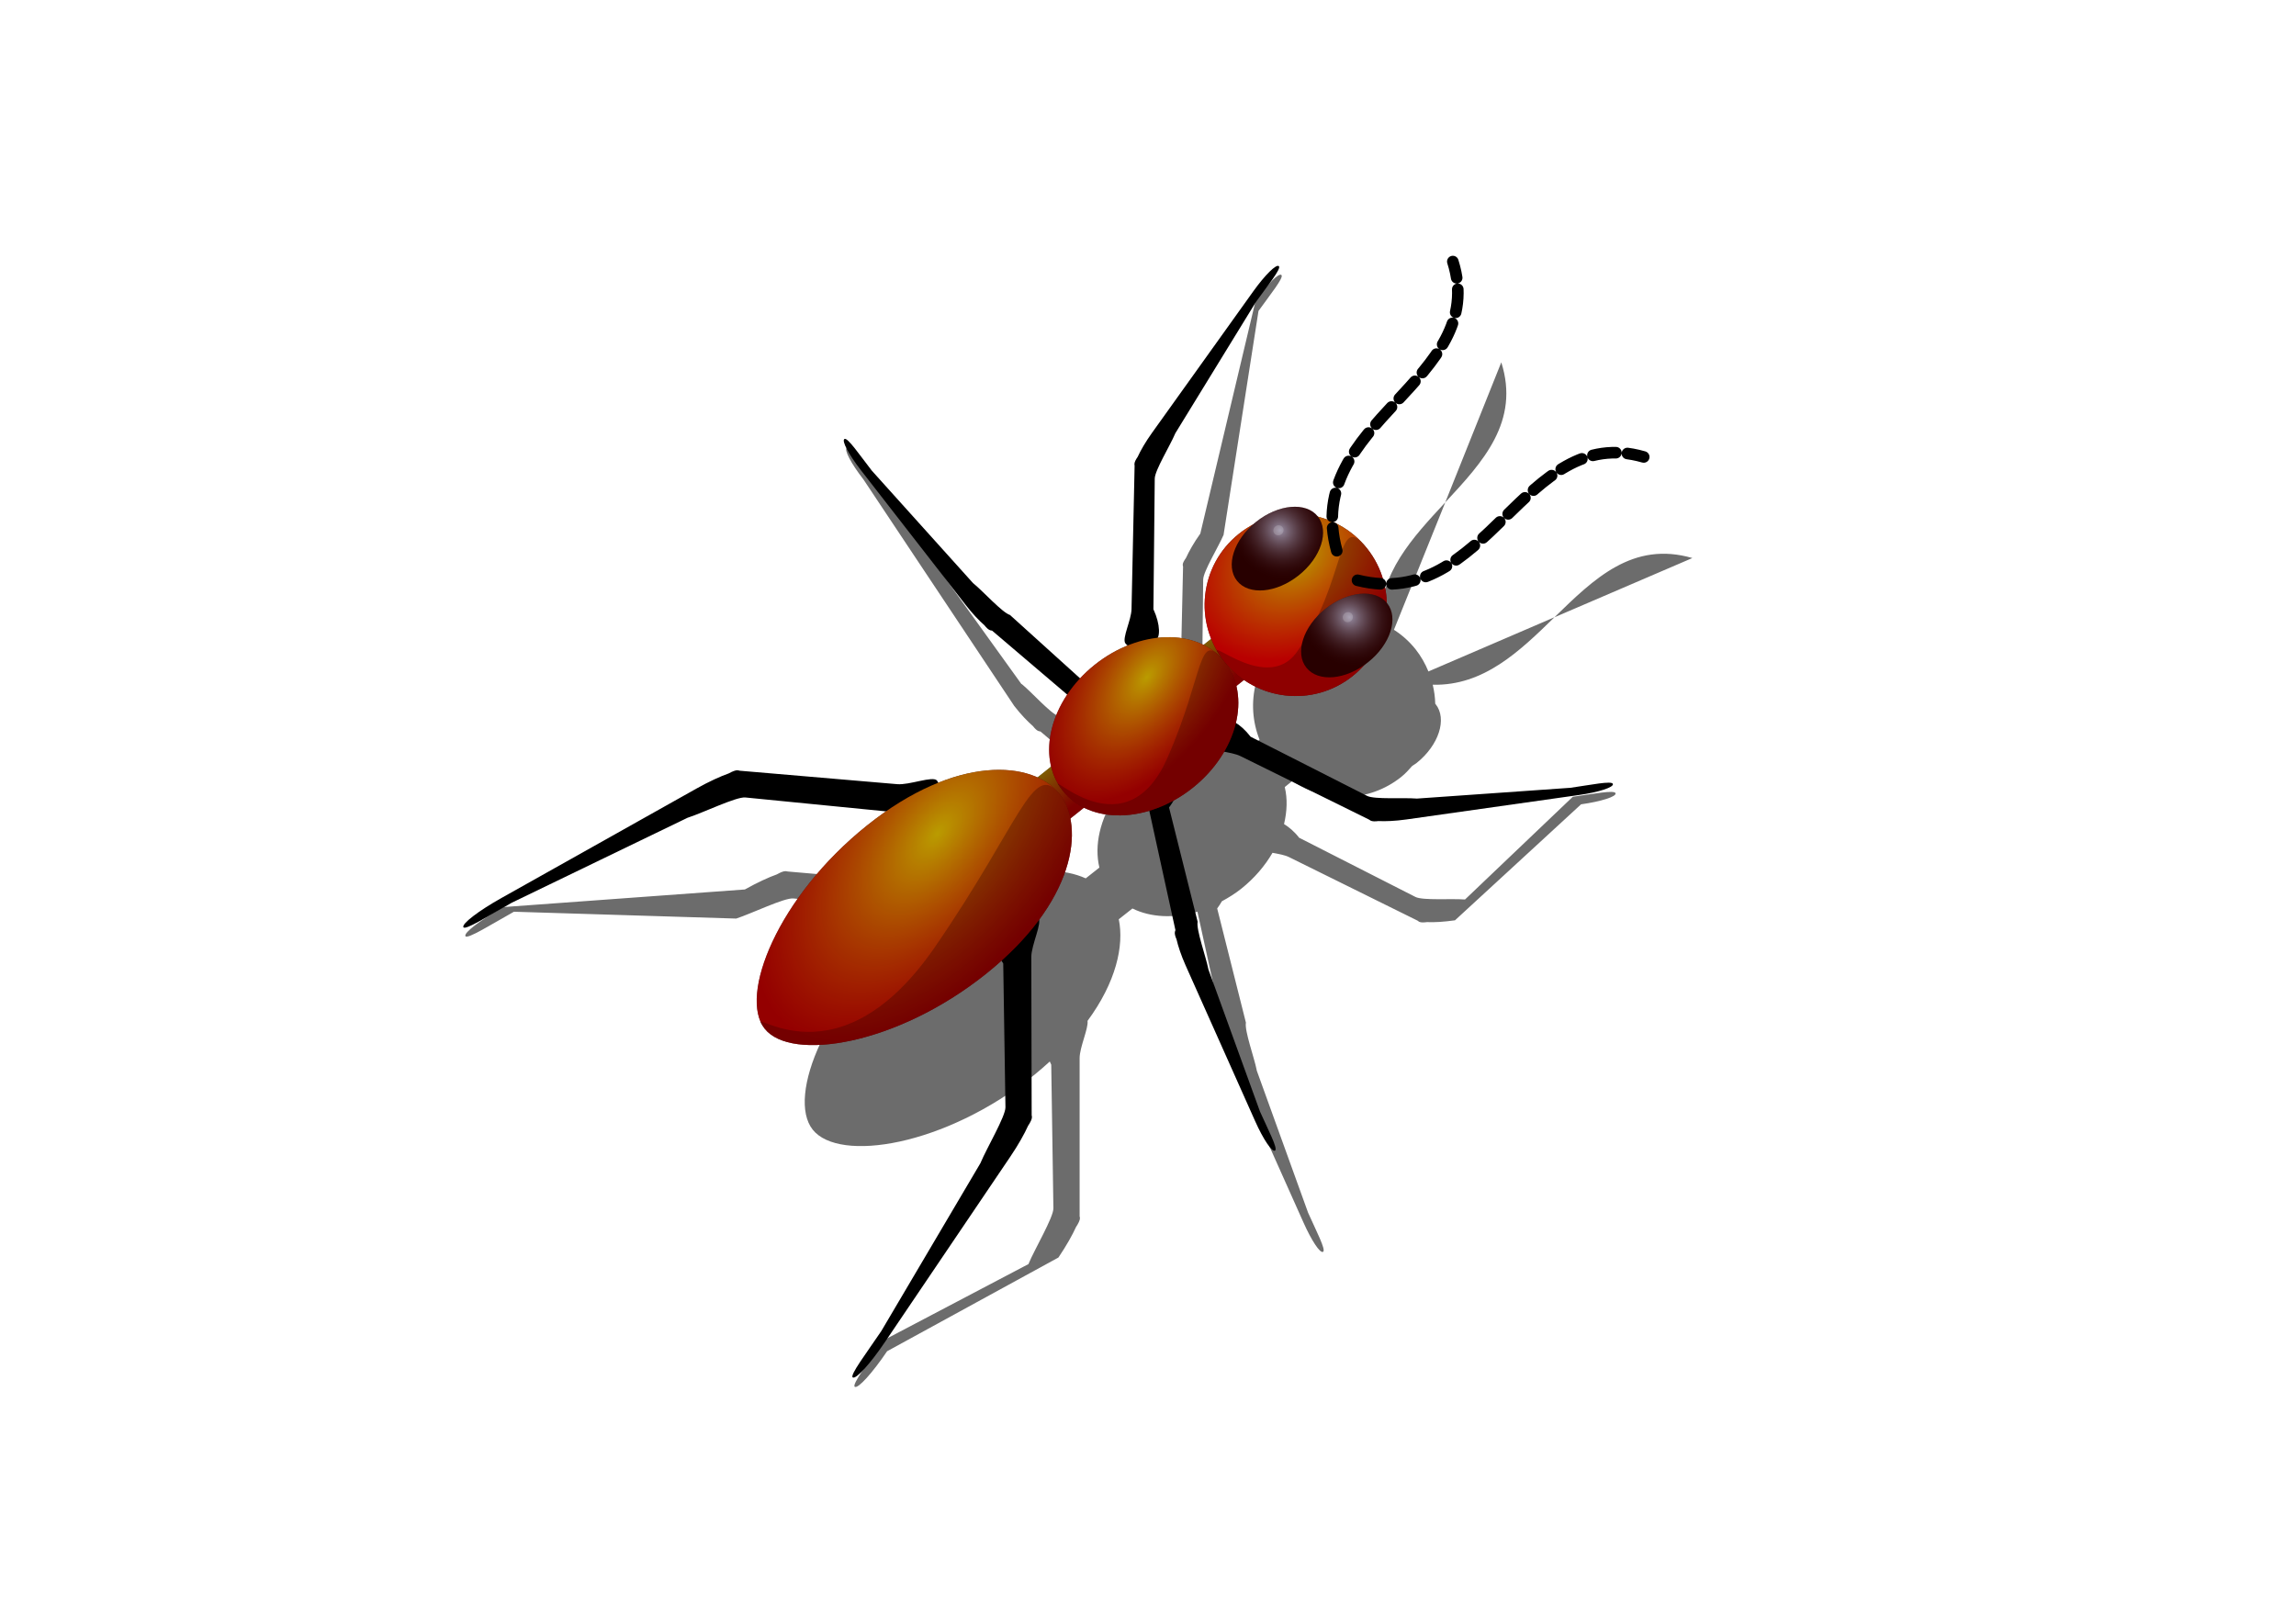<?xml version="1.0" encoding="UTF-8" standalone="no"?>
<svg
   xmlns:dc="http://purl.org/dc/elements/1.1/"
   xmlns:cc="http://creativecommons.org/ns#"
   xmlns:rdf="http://www.w3.org/1999/02/22-rdf-syntax-ns#"
   xmlns:svg="http://www.w3.org/2000/svg"
   xmlns="http://www.w3.org/2000/svg"
   xmlns:xlink="http://www.w3.org/1999/xlink"
   xmlns:sodipodi="http://sodipodi.sourceforge.net/DTD/sodipodi-0.dtd"
   xmlns:inkscape="http://www.inkscape.org/namespaces/inkscape"
   id="svg3306"
   sodipodi:docname="ant.svg"
   viewBox="0 0 472.441 332.598"
   version="1.1"
   inkscape:version="1.0.2-2 (e86c870879, 2021-01-15)"
   width="125mm"
   height="88mm">
  <title
     id="title3789">Ant</title>
  <defs
     id="defs3308">
    <filter
       id="filter3573"
       y="-0.1"
       height="3"
       width="3"
       x="-0.1"
       inkscape:label="filter2"
       color-interpolation-filters="sRGB">
      <feGaussianBlur
         id="feGaussianBlur4146"
         stdDeviation="1" />
    </filter>
    <linearGradient
       id="linearGradient3476">
      <stop
         id="stop3478"
         style="stop-color:#d4b700"
         offset="0" />
      <stop
         id="stop3480"
         style="stop-color:#f00000;stop-opacity:.851"
         offset="1" />
    </linearGradient>
    <linearGradient
       id="linearGradient3450">
      <stop
         id="stop3452"
         style="stop-color:#d4b700"
         offset="0" />
      <stop
         id="stop3454"
         style="stop-color:#f00000;stop-opacity:.638"
         offset="1" />
    </linearGradient>
    <linearGradient
       id="linearGradient3563">
      <stop
         id="stop3565"
         style="stop-color:#bcbcd9"
         offset="0" />
      <stop
         id="stop3567"
         style="stop-color:#280000;stop-opacity:0"
         offset="1" />
    </linearGradient>
    <linearGradient
       id="linearGradient3754"
       y2="472.46"
       xlink:href="#linearGradient3476"
       gradientUnits="userSpaceOnUse"
       x2="354.37"
       y1="467.68"
       x1="354.37"
       inkscape:collect="always" />
    <radialGradient
       id="radialGradient3758"
       xlink:href="#linearGradient3450"
       gradientUnits="userSpaceOnUse"
       cy="484.85"
       cx="336.76"
       gradientTransform="matrix(-1.26,0.296,-0.157,-0.667,835.94,712.61)"
       r="20.336"
       inkscape:collect="always" />
    <radialGradient
       id="radialGradient3760"
       xlink:href="#linearGradient3450"
       gradientUnits="userSpaceOnUse"
       cy="488.23"
       cx="373.46"
       gradientTransform="matrix(-1.32,0.36,-0.2,-0.733,964.05,713.03)"
       r="11.168"
       inkscape:collect="always" />
    <radialGradient
       id="radialGradient3762"
       xlink:href="#linearGradient3476"
       gradientUnits="userSpaceOnUse"
       cy="483.24"
       cx="396.24"
       gradientTransform="matrix(-1.318,0.045,-0.034,-0.999,935.21,948.19)"
       r="9.828"
       inkscape:collect="always" />
    <radialGradient
       id="radialGradient3764"
       xlink:href="#linearGradient3563"
       gradientUnits="userSpaceOnUse"
       cy="514.68"
       cx="387.09"
       gradientTransform="matrix(-0.928,0.289,-0.206,-1.511,851.71,1180.5)"
       r="5.575"
       inkscape:collect="always" />
    <linearGradient
       inkscape:collect="always"
       xlink:href="#linearGradient3476"
       id="linearGradient65"
       gradientUnits="userSpaceOnUse"
       x1="354.37"
       y1="467.68"
       x2="354.37"
       y2="472.46" />
    <radialGradient
       inkscape:collect="always"
       xlink:href="#linearGradient3563"
       id="radialGradient67"
       gradientUnits="userSpaceOnUse"
       gradientTransform="matrix(-0.928,0.289,-0.206,-1.511,851.71,1180.5)"
       cx="387.09"
       cy="514.68"
       r="5.575" />
  </defs>
  <sodipodi:namedview
     id="base"
     bordercolor="#666666"
     inkscape:pageshadow="2"
     inkscape:window-y="-8"
     pagecolor="#ffffff"
     inkscape:window-height="1017"
     inkscape:window-maximized="1"
     inkscape:zoom="0.75424403"
     inkscape:window-x="-8"
     showgrid="false"
     borderopacity="1.0"
     inkscape:current-layer="g3713"
     inkscape:cx="36.028367"
     inkscape:cy="452.13294"
     inkscape:window-width="1920"
     inkscape:pageopacity="0.0"
     inkscape:document-units="px"
     inkscape:document-rotation="0"
     units="mm" />
  <g
     id="layer1"
     inkscape:label="Layer 1"
     inkscape:groupmode="layer"
     transform="translate(0,-80)">
    <g
       id="g3713"
       transform="matrix(2.365,0,0,2.365,-344.226,-253.414)">
      <path
         id="path3889"
         sodipodi:nodetypes="cccccssscsccsccccccsccccccscscccccsccccccccscsccccccscccccsssccccccscccccccccccccccsccccccscccccccsccccccccscssscccsccccc"
         style="display:inline;fill:#000000;fill-opacity:0.578;filter:url(#filter3573)"
         d="m 276.17,172.51 -4.875,12.188 c 3.296,-3.551 6.508,-7.034 4.875,-12.188 z m -4.875,12.188 c -2.837,3.057 -5.744,6.179 -5.625,10.5 -0.399,-0.172 -0.801,-0.331 -1.219,-0.438 -0.014,-0.019 -0.016,-0.044 -0.031,-0.062 -1.025,-1.284 -3.435,-1.079 -5.375,0.469 -0.11,0.088 -0.211,0.189 -0.312,0.281 -0.412,0.222 -0.809,0.479 -1.188,0.781 -2.798,2.232 -3.671,5.963 -2.406,9.125 l -0.688,0.562 c -0.954,-0.474 -2.039,-0.715 -3.219,-0.688 -0.256,0.006 -0.52,0.033 -0.781,0.062 0.242,-0.398 0.174,-1.386 -0.344,-2.5 l 0.125,-11.375 c 0.012,-0.715 1.342,-2.867 1.781,-3.906 v -0.031 l 3.031,-19.438 c 1.029,-1.44 2.215,-2.898 2,-3.125 -0.215,-0.227 -1.221,0.779 -2.25,2.219 l -4.812,20.281 c -0.564,0.788 -0.992,1.562 -1.25,2.125 -0.165,0.234 -0.278,0.424 -0.281,0.594 l 0.031,0.156 -0.281,12.469 c -0.016,0.953 -0.82,2.526 -0.531,2.969 0.032,0.048 0.138,0.123 0.219,0.188 -1.003,0.399 -1.989,0.987 -2.906,1.719 -0.463,0.369 -0.865,0.774 -1.25,1.188 l -6.094,-5.531 c -0.676,-0.208 -2.329,-2.079 -3.188,-2.781 h -0.031 l -12.812,-17.812 c -1.067,-1.371 -2.096,-2.891 -2.375,-2.75 -0.279,0.141 0.371,1.379 1.438,2.75 l 13.125,19.719 c 0.584,0.751 1.166,1.351 1.625,1.75 0.174,0.221 0.339,0.388 0.5,0.438 l 0.156,0.031 6.562,5.562 c -1.363,2.035 -1.906,4.324 -1.438,6.281 l -1.188,0.938 c -0.925,-0.418 -2.053,-0.655 -3.344,-0.656 -1.555,-0.002 -3.359,0.342 -5.312,1.125 -0.035,-0.09 -0.059,-0.148 -0.094,-0.188 -0.366,-0.416 -2.423,0.408 -3.469,0.312 l -13.688,-1.188 -0.188,-0.031 c -0.186,-0.017 -0.459,0.103 -0.781,0.281 -0.718,0.255 -1.693,0.703 -2.781,1.312 l -21,1.531 c -1.988,1.113 -3.473,2.235 -3.312,2.531 0.16,0.296 2.231,-1.012 4.219,-2.125 l 19.312,0.594 h 0.031 c 1.311,-0.424 4.184,-1.822 4.969,-1.75 l 12.281,1.188 c -0.55,0.38 -1.093,0.801 -1.656,1.25 -7.773,6.202 -11.232,14.812 -8.938,17.688 2.295,2.876 11.477,1.452 19.25,-4.75 0.486,-0.388 0.942,-0.798 1.375,-1.188 0.05,0.088 0.068,0.193 0.125,0.281 l 0.188,12.5 c 0.006,0.788 -1.625,3.541 -2.156,4.812 v 0.031 l -12.656,6.656 c -1.276,1.888 -2.751,3.847 -2.469,4.031 0.282,0.185 1.537,-1.206 2.812,-3.094 l 14.906,-8.156 c 0.698,-1.034 1.218,-1.962 1.531,-2.656 0.205,-0.306 0.345,-0.594 0.344,-0.781 l -0.031,-0.156 v -13.75 c -0.007,-0.935 0.784,-2.614 0.688,-3.25 2.478,-3.363 3.194,-6.543 2.719,-8.844 l 1.188,-0.938 c 1.599,0.787 3.621,0.879 5.656,0.281 l 2.281,10.406 -0.062,0.156 c -0.032,0.165 0.043,0.368 0.156,0.625 0.136,0.593 0.394,1.412 0.781,2.281 l 6.062,13.562 c 0.707,1.587 1.463,2.742 1.719,2.562 0.256,-0.179 -0.606,-1.819 -1.312,-3.406 l -4.469,-12.375 v -0.031 c -0.214,-1.088 -1.073,-3.431 -0.938,-4.125 l -2.5,-9.938 c 0.158,-0.211 0.29,-0.42 0.406,-0.625 0.576,-0.314 1.147,-0.663 1.688,-1.094 1.147,-0.915 2.059,-1.992 2.719,-3.125 0.52,0.098 1.065,0.189 1.438,0.375 l 11.188,5.531 0.125,0.094 c 0.152,0.076 0.404,0.07 0.688,0.031 0.618,0.032 1.478,-0.021 2.438,-0.156 l 10.969,-10.094 c 1.752,-0.247 3.102,-0.674 3,-0.969 -0.102,-0.295 -1.966,0.066 -3.719,0.312 l -9.375,8.938 h -0.031 c -1.124,-0.091 -3.642,0.101 -4.281,-0.219 l -10.125,-5.156 c -0.426,-0.555 -0.905,-0.939 -1.312,-1.188 0.264,-1.107 0.307,-2.209 0.062,-3.219 l 0.656,-0.531 c 2.802,1.935 6.671,1.888 9.469,-0.344 0.368,-0.294 0.667,-0.627 0.969,-0.969 0.122,-0.085 0.256,-0.155 0.375,-0.25 1.94,-1.548 2.681,-3.841 1.656,-5.125 -0.009,-0.012 -0.021,-0.02 -0.031,-0.031 -0.013,-0.555 -0.09,-1.111 -0.219,-1.656 4.44,0.102 7.554,-2.911 10.594,-5.875 l -10.969,4.719 c -0.277,-0.676 -0.646,-1.337 -1.125,-1.938 -0.544,-0.682 -1.177,-1.24 -1.875,-1.688 l 4.469,-11.094 z m 9.5,10 12,-5.156 c -5.177,-1.501 -8.542,1.784 -12,5.156 z" />
      <g
         id="g3656"
         transform="matrix(0.63,-0.503,0.503,0.63,-230.17,74.269)"
         style="display:inline">
        <path
           id="path3654"
           sodipodi:nodetypes="csccccccscccccc"
           style="fill:#000000"
           d="m 360.47,490.47 c -0.06,2.209 -2.05,2.253 -2.478,2.082 -0.608,-0.243 -0.891,-2.383 -1.55,-3.348 l -2.664,-13.741 -0.128,-0.148 c -0.117,-0.172 -0.159,-0.463 -0.156,-0.812 -0.136,-0.742 -0.229,-1.785 -0.214,-2.965 l 0.238,-18.416 c 0.026,-2.154 0.343,-3.846 0.722,-3.767 0.379,0.079 0.195,2.362 0.169,4.516 l 0.963,16.3 0.011,0.042 c 0.289,1.344 0.464,4.41 0.958,5.133 l 2.049,12.546 c 1.58,0.908 2.42,2.12 2.082,2.577 z" />
        <path
           id="path3652"
           sodipodi:nodetypes="csccccccscccccc"
           style="fill:#000000"
           d="m 359.48,500.36 c 0.525,-2.147 -1.383,-2.713 -1.841,-2.661 -0.651,0.074 -1.488,2.064 -2.378,2.821 l -6.193,12.552 -0.162,0.109 c -0.159,0.135 -0.275,0.405 -0.365,0.742 -0.327,0.68 -0.691,1.661 -0.989,2.803 l -4.626,17.827 c -0.543,2.085 -0.683,3.8 -0.297,3.824 0.386,0.024 0.811,-2.227 1.353,-4.312 l 5.226,-15.47 0.021,-0.038 c 0.634,-1.22 1.61,-4.131 2.278,-4.699 l 5.284,-11.562 c 1.763,-0.459 2.893,-1.407 2.687,-1.937 z" />
        <path
           id="path3650"
           sodipodi:nodetypes="csccccccscccccc"
           style="fill:#000000"
           d="m 366.91,487.26 c -2.174,0.583 -2.789,-1.31 -2.745,-1.77 0.062,-0.653 2.07,-1.545 2.823,-2.456 l 9.905,-11.873 0.108,-0.165 c 0.134,-0.162 0.407,-0.287 0.747,-0.385 0.685,-0.346 1.677,-0.737 2.832,-1.065 l 18.048,-5.112 c 2.111,-0.599 3.853,-0.787 3.886,-0.401 0.032,0.386 -2.25,0.872 -4.361,1.471 l -15.637,5.649 -0.038,0.022 c -1.229,0.667 -4.171,1.723 -4.736,2.407 l -8.916,10.937 c -0.432,1.776 -1.374,2.932 -1.917,2.741 z" />
        <path
           id="rect3640"
           sodipodi:nodetypes="csccccccscccccc"
           style="fill:#000000"
           d="m 367.28,498.68 c -1.954,-1.117 -3.03,0.558 -3.105,1.014 -0.106,0.647 1.609,2.02 2.106,3.093 l 6.562,14 0.062,0.188 c 0.088,0.191 0.321,0.38 0.625,0.562 0.575,0.509 1.434,1.139 2.469,1.75 l 16.156,9.531 c 1.889,1.116 3.527,1.74 3.656,1.375 0.129,-0.365 -1.955,-1.415 -3.844,-2.531 l -13.688,-9.438 -0.031,-0.031 c -1.019,-0.958 -3.596,-2.727 -3.969,-3.531 l -5.844,-12.844 c 0.034,-1.828 -0.583,-3.185 -1.157,-3.138 z" />
        <path
           id="path3646"
           sodipodi:nodetypes="csccccccscccccc"
           style="fill:#000000"
           d="m 334.25,501.25 c 2.784,-0.833 4.035,1.067 4.08,1.548 0.063,0.684 -2.429,1.82 -3.233,2.844 l -10.613,13.354 -0.108,0.183 c -0.143,0.182 -0.481,0.34 -0.916,0.478 -0.841,0.431 -2.083,0.94 -3.559,1.402 l -23.054,7.196 c -2.696,0.843 -4.99,1.22 -5.121,0.823 -0.13,-0.397 2.821,-1.14 5.517,-1.984 l 19.699,-7.5 0.046,-0.027 c 1.498,-0.821 5.207,-2.225 5.81,-2.993 l 9.498,-12.28 c 0.18,-1.888 1.183,-3.186 1.954,-3.044 z" />
        <path
           id="path3648"
           sodipodi:nodetypes="csccccccscccccc"
           style="fill:#000000"
           d="m 335.21,486.49 c 2.873,0.436 3.846,-1.62 3.823,-2.103 -0.033,-0.686 -2.659,-1.462 -3.599,-2.364 l -12.376,-11.739 -0.132,-0.166 c -0.167,-0.161 -0.524,-0.269 -0.974,-0.345 -0.893,-0.309 -2.194,-0.64 -3.72,-0.891 l -23.834,-3.903 c -2.787,-0.458 -5.112,-0.51 -5.186,-0.099 -0.073,0.411 2.953,0.735 5.74,1.193 l 20.554,4.672 0.05,0.02 c 1.599,0.603 5.467,1.475 6.171,2.152 l 11.121,10.832 c 0.442,1.844 1.616,2.989 2.36,2.741 z" />
        <g
           id="g3608">
          <g
             id="g3539">
            <g
               id="g3531"
               transform="translate(18,23.222)">
              <rect
                 id="rect3533"
                 style="fill:#280000"
                 ry="0.008"
                 height="5.683"
                 width="11.228"
                 y="467.68"
                 x="348.76" />
              <rect
                 id="rect3535"
                 style="opacity:0.5;fill:url(#linearGradient65)"
                 ry="0.008"
                 height="5.683"
                 width="11.228"
                 y="467.68"
                 x="348.76" />
            </g>
            <g
               id="g3525"
               transform="translate(-4,23.222)">
              <rect
                 id="rect3505"
                 style="fill:#280000"
                 ry="0.008"
                 height="5.683"
                 width="11.228"
                 y="467.68"
                 x="348.76" />
              <rect
                 id="rect3515"
                 style="opacity:0.5;fill:url(#linearGradient3754)"
                 ry="0.008"
                 height="5.683"
                 width="11.228"
                 y="467.68"
                 x="348.76" />
            </g>
            <g
               id="g3484">
              <path
                 id="path3429"
                 sodipodi:nodetypes="csssc"
                 style="fill:#270000"
                 d="m 348.46,493.74 c 0,4.562 -6.006,10.264 -18.336,10.264 -12.329,0 -22.336,-5.702 -22.336,-10.264 0,-4.562 10.006,-10.264 22.336,-10.264 12.329,0 18.336,5.702 18.336,10.264 z" />
              <path
                 id="path3440"
                 sodipodi:nodetypes="csssc"
                 style="opacity:0.85;fill:url(#radialGradient3758)"
                 d="m 348.46,493.74 c 0,4.562 -6.006,10.264 -18.336,10.264 -12.329,0 -22.336,-5.702 -22.336,-10.264 0,-4.562 10.006,-10.264 22.336,-10.264 12.329,0 18.336,5.702 18.336,10.264 z" />
              <path
                 id="path3482"
                 sodipodi:nodetypes="csssc"
                 style="opacity:0.3;fill:#280000"
                 d="m 348.46,493.74 c 0,4.562 -6.006,10.264 -18.336,10.264 -12.329,0 -22.336,-5.702 -22.336,-10.264 0,-4.562 1.099,10.245 19.841,4.568 15.638,-4.737 20.831,-9.13 20.831,-4.568 z" />
            </g>
            <g
               id="g3492"
               transform="translate(-2)">
              <ellipse
                 id="path3436"
                 style="fill:#280000"
                 transform="translate(-7.758,0.223)"
                 cx="369.882"
                 cy="493.519"
                 rx="11.168"
                 ry="8.488" />
              <ellipse
                 id="path3456"
                 style="opacity:0.85;fill:url(#radialGradient3760)"
                 transform="translate(-7.758,0.223)"
                 cx="369.882"
                 cy="493.519"
                 rx="11.168"
                 ry="8.488" />
              <path
                 id="path3489"
                 sodipodi:nodetypes="csssc"
                 style="opacity:0.3;fill:#280000"
                 transform="translate(-7.758,0.223)"
                 d="m 381.05,493.52 c 0,4.685 -5.003,8.488 -11.168,8.488 -6.165,0 -11.168,-3.803 -11.168,-8.488 0,-4.685 0.402,9.821 11.029,4.265 8.912,-4.659 11.307,-8.95 11.307,-4.265 z" />
            </g>
            <g
               id="g3500"
               transform="translate(-6)">
              <circle
                 id="path3438"
                 style="fill:#280000"
                 transform="translate(-6,6.477)"
                 cx="393.111"
                 cy="487.265"
                 r="9.828" />
              <circle
                 id="path3466"
                 style="opacity:0.85;fill:url(#radialGradient3762)"
                 transform="translate(-6,6.477)"
                 cx="393.111"
                 cy="487.265"
                 r="9.828" />
              <path
                 id="path3497"
                 sodipodi:nodetypes="csssc"
                 style="opacity:0.3;fill:#280000"
                 transform="translate(-6,6.477)"
                 d="m 402.94,487.27 c 0,5.425 -4.403,9.828 -9.828,9.828 -5.425,0 -9.828,-4.403 -9.828,-9.828 0,-5.425 0.9,5.746 6.778,4.034 9.144,-2.664 12.877,-9.459 12.877,-4.034 z" />
            </g>
          </g>
          <g
             id="g3590"
             transform="translate(-1.333,-0.507)">
            <g
               id="g3575">
              <circle
                 id="path3559"
                 style="fill:#280000"
                 transform="matrix(1,0,0,0.662,-0.314,158.18)"
                 cx="385.011"
                 cy="516.74"
                 r="5.575" />
              <circle
                 id="path3561"
                 style="opacity:0.75;fill:url(#radialGradient67)"
                 transform="matrix(1,0,0,0.662,-0.314,158.18)"
                 cx="385.011"
                 cy="516.74"
                 r="5.575" />
              <ellipse
                 id="path3571"
                 style="opacity:0.176;fill:#ffffff"
                 transform="translate(-3.877,-6.034)"
                 cx="389.897"
                 cy="504.82"
                 rx="0.557"
                 ry="0.533" />
            </g>
            <g
               id="g3580"
               transform="translate(0,-12)">
              <circle
                 id="path3582"
                 style="fill:#280000"
                 transform="matrix(1,0,0,0.662,-0.314,158.18)"
                 cx="385.011"
                 cy="516.74"
                 r="5.575" />
              <circle
                 id="path3584"
                 style="opacity:0.75;fill:url(#radialGradient3764)"
                 transform="matrix(1,0,0,0.662,-0.314,158.18)"
                 cx="385.011"
                 cy="516.74"
                 r="5.575" />
              <ellipse
                 id="path3586"
                 style="opacity:0.176;fill:#ffffff"
                 transform="translate(-3.877,-6.034)"
                 cx="389.897"
                 cy="504.82"
                 rx="0.557"
                 ry="0.533" />
            </g>
          </g>
          <path
             id="path3604"
             sodipodi:nodetypes="cz"
             style="fill:none;stroke:#000000;stroke-width:1.25;stroke-linecap:round;stroke-dasharray:2.5, 1.25"
             d="m 388.23,491.93 c 5.695,-13.307 24.416,-3.947 29.265,-16.578" />
          <path
             id="path3606"
             sodipodi:nodetypes="cz"
             style="fill:none;stroke:#000000;stroke-width:1.25;stroke-linecap:round;stroke-dasharray:2.5, 1.25"
             d="m 387.99,495.82 c 8.794,11.497 24.636,-2.181 32.444,8.869" />
        </g>
      </g>
    </g>
  </g>
</svg>
